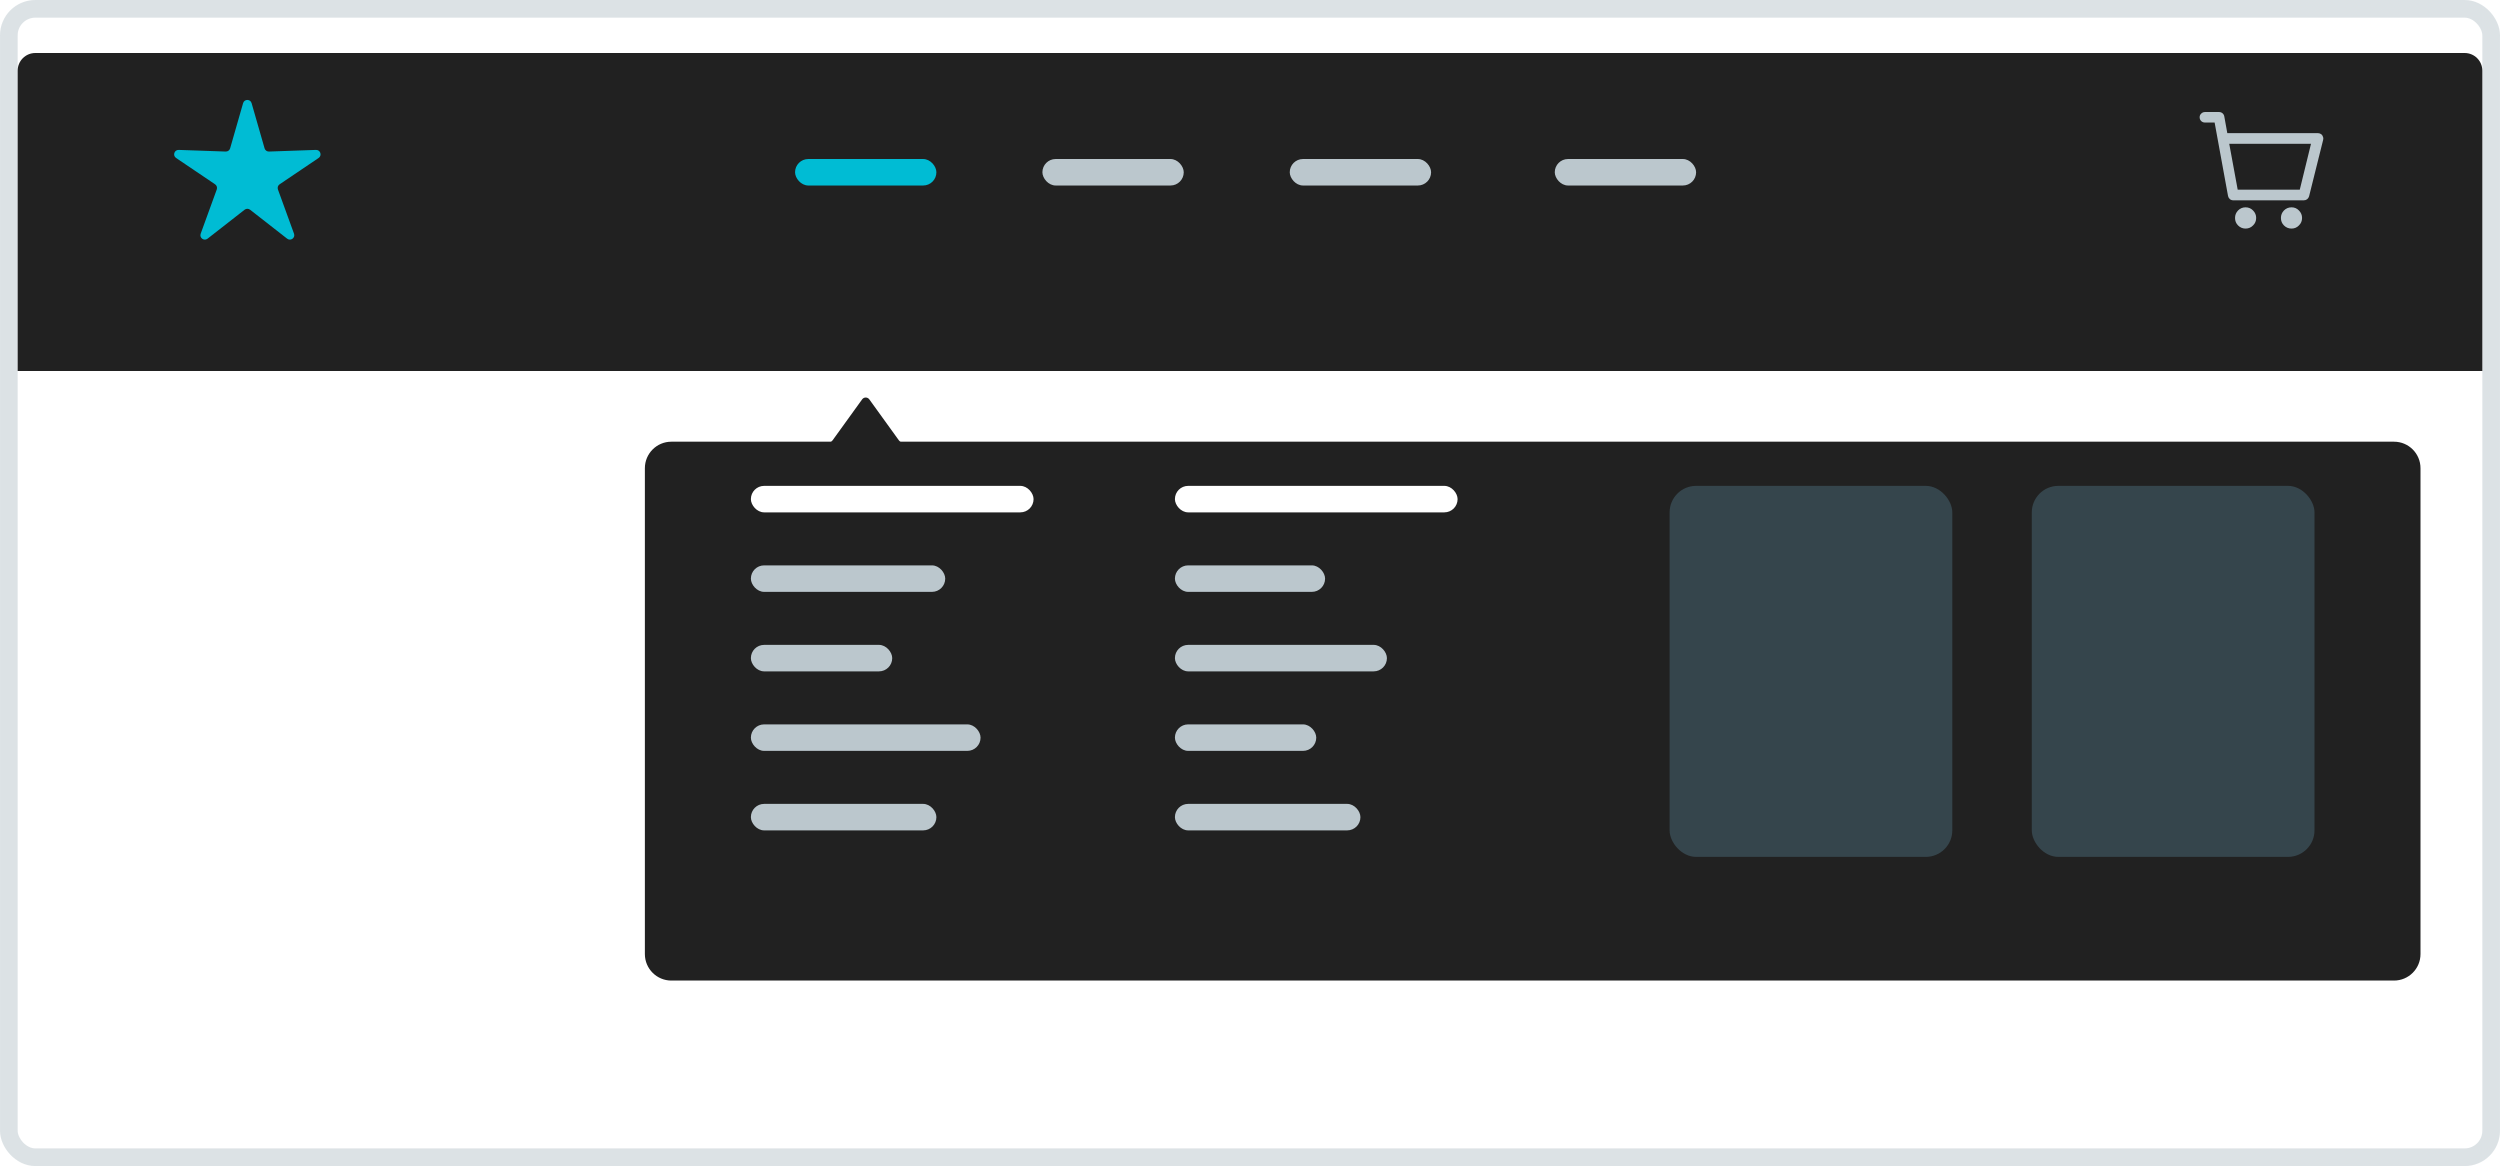 <svg width="283" height="132" viewBox="0 0 283 132" fill="none" xmlns="http://www.w3.org/2000/svg">
<g clip-path="url(#clip0_2274_23357)">
<rect width="283" height="132" rx="4" fill="white" fill-opacity="0.15"/>
<rect x="1" y="1" width="281" height="130" rx="3" stroke="#BBC7CD" stroke-opacity="0.5" stroke-width="2"/>
<g filter="url(#filter0_ddd_2274_23357)">
<path fill-rule="evenodd" clip-rule="evenodd" d="M98.405 41.207C98.206 40.931 97.794 40.931 97.595 41.207L94.242 45.853V45.853C94.184 45.933 94.101 46 94.003 46H76C74.343 46 73 47.343 73 49V104C73 105.657 74.343 107 76 107H271C272.657 107 274 105.657 274 104V49C274 47.343 272.657 46 271 46H101.997C101.899 46 101.816 45.933 101.758 45.853V45.853L98.405 41.207Z" fill="#212121"/>
</g>
<g filter="url(#filter1_d_2274_23357)">
<rect x="189" y="53" width="32" height="42" rx="3" fill="#35454C"/>
</g>
<g filter="url(#filter2_d_2274_23357)">
<rect x="230" y="53" width="32" height="42" rx="3" fill="#35454C"/>
</g>
<rect x="85" y="64" width="22" height="3" rx="1.5" fill="#BBC7CD"/>
<rect x="85" y="73" width="16" height="3" rx="1.5" fill="#BBC7CD"/>
<rect x="85" y="82" width="26" height="3" rx="1.5" fill="#BBC7CD"/>
<rect x="85" y="91" width="21" height="3" rx="1.5" fill="#BBC7CD"/>
<rect x="85" y="55" width="32" height="3" rx="1.5" fill="white"/>
<rect x="133" y="64" width="17" height="3" rx="1.5" fill="#BBC7CD"/>
<rect x="133" y="73" width="24" height="3" rx="1.5" fill="#BBC7CD"/>
<rect x="133" y="82" width="16" height="3" rx="1.5" fill="#BBC7CD"/>
<rect x="133" y="91" width="21" height="3" rx="1.5" fill="#BBC7CD"/>
<rect x="133" y="55" width="32" height="3" rx="1.5" fill="white"/>
<g filter="url(#filter3_ddd_2274_23357)">
<path d="M2 4C2 2.895 2.895 2 4 2H279C280.105 2 281 2.895 281 4V38H2V4Z" fill="#212121"/>
</g>
<rect x="90" y="18" width="16" height="3" rx="1.5" fill="#00BCD4"/>
<rect x="118" y="18" width="16" height="3" rx="1.5" fill="#BBC7CD"/>
<rect x="146" y="18" width="16" height="3" rx="1.5" fill="#BBC7CD"/>
<rect x="176" y="18" width="16" height="3" rx="1.5" fill="#BBC7CD"/>
<path d="M27.519 11.675C27.658 11.192 28.342 11.192 28.481 11.675L29.95 16.793C30.013 17.014 30.218 17.163 30.448 17.155L35.769 16.97C36.271 16.953 36.483 17.604 36.066 17.884L31.652 20.863C31.462 20.991 31.384 21.233 31.462 21.448L33.282 26.453C33.454 26.925 32.901 27.327 32.505 27.018L28.308 23.74C28.127 23.599 27.873 23.599 27.692 23.74L23.495 27.018C23.099 27.327 22.546 26.925 22.718 26.453L24.538 21.448C24.616 21.233 24.538 20.991 24.348 20.863L19.934 17.884C19.517 17.604 19.729 16.953 20.231 16.97L25.552 17.155C25.782 17.163 25.987 17.014 26.05 16.793L27.519 11.675Z" fill="#00BCD4"/>
<path d="M254.195 25.875C253.867 25.875 253.585 25.756 253.348 25.52C253.12 25.292 253.006 25.009 253.006 24.672C253.006 24.344 253.12 24.061 253.348 23.824C253.585 23.587 253.867 23.469 254.195 23.469C254.533 23.469 254.815 23.587 255.043 23.824C255.28 24.061 255.398 24.344 255.398 24.672C255.398 25.009 255.28 25.292 255.043 25.52C254.815 25.756 254.533 25.875 254.195 25.875ZM259.404 25.875C259.067 25.875 258.78 25.756 258.543 25.52C258.315 25.292 258.201 25.009 258.201 24.672C258.201 24.344 258.315 24.061 258.543 23.824C258.78 23.587 259.067 23.469 259.404 23.469C259.732 23.469 260.01 23.587 260.238 23.824C260.475 24.061 260.594 24.344 260.594 24.672C260.594 25.009 260.475 25.292 260.238 25.52C260.01 25.756 259.732 25.875 259.404 25.875ZM260.799 22.676H252.801C252.655 22.676 252.527 22.63 252.418 22.539C252.309 22.439 252.24 22.32 252.213 22.184L250.695 13.871H249.602C249.438 13.871 249.296 13.816 249.178 13.707C249.059 13.588 249 13.443 249 13.27C249 13.105 249.059 12.969 249.178 12.859C249.296 12.741 249.438 12.682 249.602 12.682H251.201C251.347 12.682 251.475 12.727 251.584 12.818C251.693 12.909 251.762 13.028 251.789 13.174L252.131 15.074H262.398C262.499 15.074 262.59 15.097 262.672 15.143C262.754 15.179 262.822 15.234 262.877 15.307C262.913 15.361 262.941 15.421 262.959 15.484C262.986 15.548 263 15.612 263 15.676C263 15.703 262.995 15.73 262.986 15.758C262.986 15.776 262.986 15.799 262.986 15.826V15.812L261.387 22.225C261.35 22.352 261.277 22.462 261.168 22.553C261.059 22.635 260.936 22.676 260.799 22.676ZM253.307 21.473H260.334L261.605 16.277H252.35L253.307 21.473Z" fill="#BBC7CD"/>
</g>
<defs>
<filter id="filter0_ddd_2274_23357" x="68" y="38" width="211" height="77" filterUnits="userSpaceOnUse" color-interpolation-filters="sRGB">
<feFlood flood-opacity="0" result="BackgroundImageFix"/>
<feColorMatrix in="SourceAlpha" type="matrix" values="0 0 0 0 0 0 0 0 0 0 0 0 0 0 0 0 0 0 127 0" result="hardAlpha"/>
<feOffset dy="1"/>
<feGaussianBlur stdDeviation="2"/>
<feColorMatrix type="matrix" values="0 0 0 0 0 0 0 0 0 0 0 0 0 0 0 0 0 0 0.08 0"/>
<feBlend mode="normal" in2="BackgroundImageFix" result="effect1_dropShadow_2274_23357"/>
<feColorMatrix in="SourceAlpha" type="matrix" values="0 0 0 0 0 0 0 0 0 0 0 0 0 0 0 0 0 0 127 0" result="hardAlpha"/>
<feOffset/>
<feGaussianBlur stdDeviation="1"/>
<feColorMatrix type="matrix" values="0 0 0 0 0 0 0 0 0 0 0 0 0 0 0 0 0 0 0.05 0"/>
<feBlend mode="normal" in2="effect1_dropShadow_2274_23357" result="effect2_dropShadow_2274_23357"/>
<feColorMatrix in="SourceAlpha" type="matrix" values="0 0 0 0 0 0 0 0 0 0 0 0 0 0 0 0 0 0 127 0" result="hardAlpha"/>
<feOffset dy="3"/>
<feGaussianBlur stdDeviation="2.5"/>
<feColorMatrix type="matrix" values="0 0 0 0 0 0 0 0 0 0 0 0 0 0 0 0 0 0 0.02 0"/>
<feBlend mode="normal" in2="effect2_dropShadow_2274_23357" result="effect3_dropShadow_2274_23357"/>
<feBlend mode="normal" in="SourceGraphic" in2="effect3_dropShadow_2274_23357" result="shape"/>
</filter>
<filter id="filter1_d_2274_23357" x="187" y="53" width="36" height="46" filterUnits="userSpaceOnUse" color-interpolation-filters="sRGB">
<feFlood flood-opacity="0" result="BackgroundImageFix"/>
<feColorMatrix in="SourceAlpha" type="matrix" values="0 0 0 0 0 0 0 0 0 0 0 0 0 0 0 0 0 0 127 0" result="hardAlpha"/>
<feOffset dy="2"/>
<feGaussianBlur stdDeviation="1"/>
<feColorMatrix type="matrix" values="0 0 0 0 0 0 0 0 0 0 0 0 0 0 0 0 0 0 0.03 0"/>
<feBlend mode="normal" in2="BackgroundImageFix" result="effect1_dropShadow_2274_23357"/>
<feBlend mode="normal" in="SourceGraphic" in2="effect1_dropShadow_2274_23357" result="shape"/>
</filter>
<filter id="filter2_d_2274_23357" x="228" y="53" width="36" height="46" filterUnits="userSpaceOnUse" color-interpolation-filters="sRGB">
<feFlood flood-opacity="0" result="BackgroundImageFix"/>
<feColorMatrix in="SourceAlpha" type="matrix" values="0 0 0 0 0 0 0 0 0 0 0 0 0 0 0 0 0 0 127 0" result="hardAlpha"/>
<feOffset dy="2"/>
<feGaussianBlur stdDeviation="1"/>
<feColorMatrix type="matrix" values="0 0 0 0 0 0 0 0 0 0 0 0 0 0 0 0 0 0 0.03 0"/>
<feBlend mode="normal" in2="BackgroundImageFix" result="effect1_dropShadow_2274_23357"/>
<feBlend mode="normal" in="SourceGraphic" in2="effect1_dropShadow_2274_23357" result="shape"/>
</filter>
<filter id="filter3_ddd_2274_23357" x="-3" y="-1" width="289" height="47" filterUnits="userSpaceOnUse" color-interpolation-filters="sRGB">
<feFlood flood-opacity="0" result="BackgroundImageFix"/>
<feColorMatrix in="SourceAlpha" type="matrix" values="0 0 0 0 0 0 0 0 0 0 0 0 0 0 0 0 0 0 127 0" result="hardAlpha"/>
<feOffset dy="1"/>
<feGaussianBlur stdDeviation="2"/>
<feColorMatrix type="matrix" values="0 0 0 0 0 0 0 0 0 0 0 0 0 0 0 0 0 0 0.08 0"/>
<feBlend mode="normal" in2="BackgroundImageFix" result="effect1_dropShadow_2274_23357"/>
<feColorMatrix in="SourceAlpha" type="matrix" values="0 0 0 0 0 0 0 0 0 0 0 0 0 0 0 0 0 0 127 0" result="hardAlpha"/>
<feOffset/>
<feGaussianBlur stdDeviation="1"/>
<feColorMatrix type="matrix" values="0 0 0 0 0 0 0 0 0 0 0 0 0 0 0 0 0 0 0.05 0"/>
<feBlend mode="normal" in2="effect1_dropShadow_2274_23357" result="effect2_dropShadow_2274_23357"/>
<feColorMatrix in="SourceAlpha" type="matrix" values="0 0 0 0 0 0 0 0 0 0 0 0 0 0 0 0 0 0 127 0" result="hardAlpha"/>
<feOffset dy="3"/>
<feGaussianBlur stdDeviation="2.5"/>
<feColorMatrix type="matrix" values="0 0 0 0 0 0 0 0 0 0 0 0 0 0 0 0 0 0 0.02 0"/>
<feBlend mode="normal" in2="effect2_dropShadow_2274_23357" result="effect3_dropShadow_2274_23357"/>
<feBlend mode="normal" in="SourceGraphic" in2="effect3_dropShadow_2274_23357" result="shape"/>
</filter>
<clipPath id="clip0_2274_23357">
<rect width="283" height="132" fill="white"/>
</clipPath>
</defs>
</svg>
